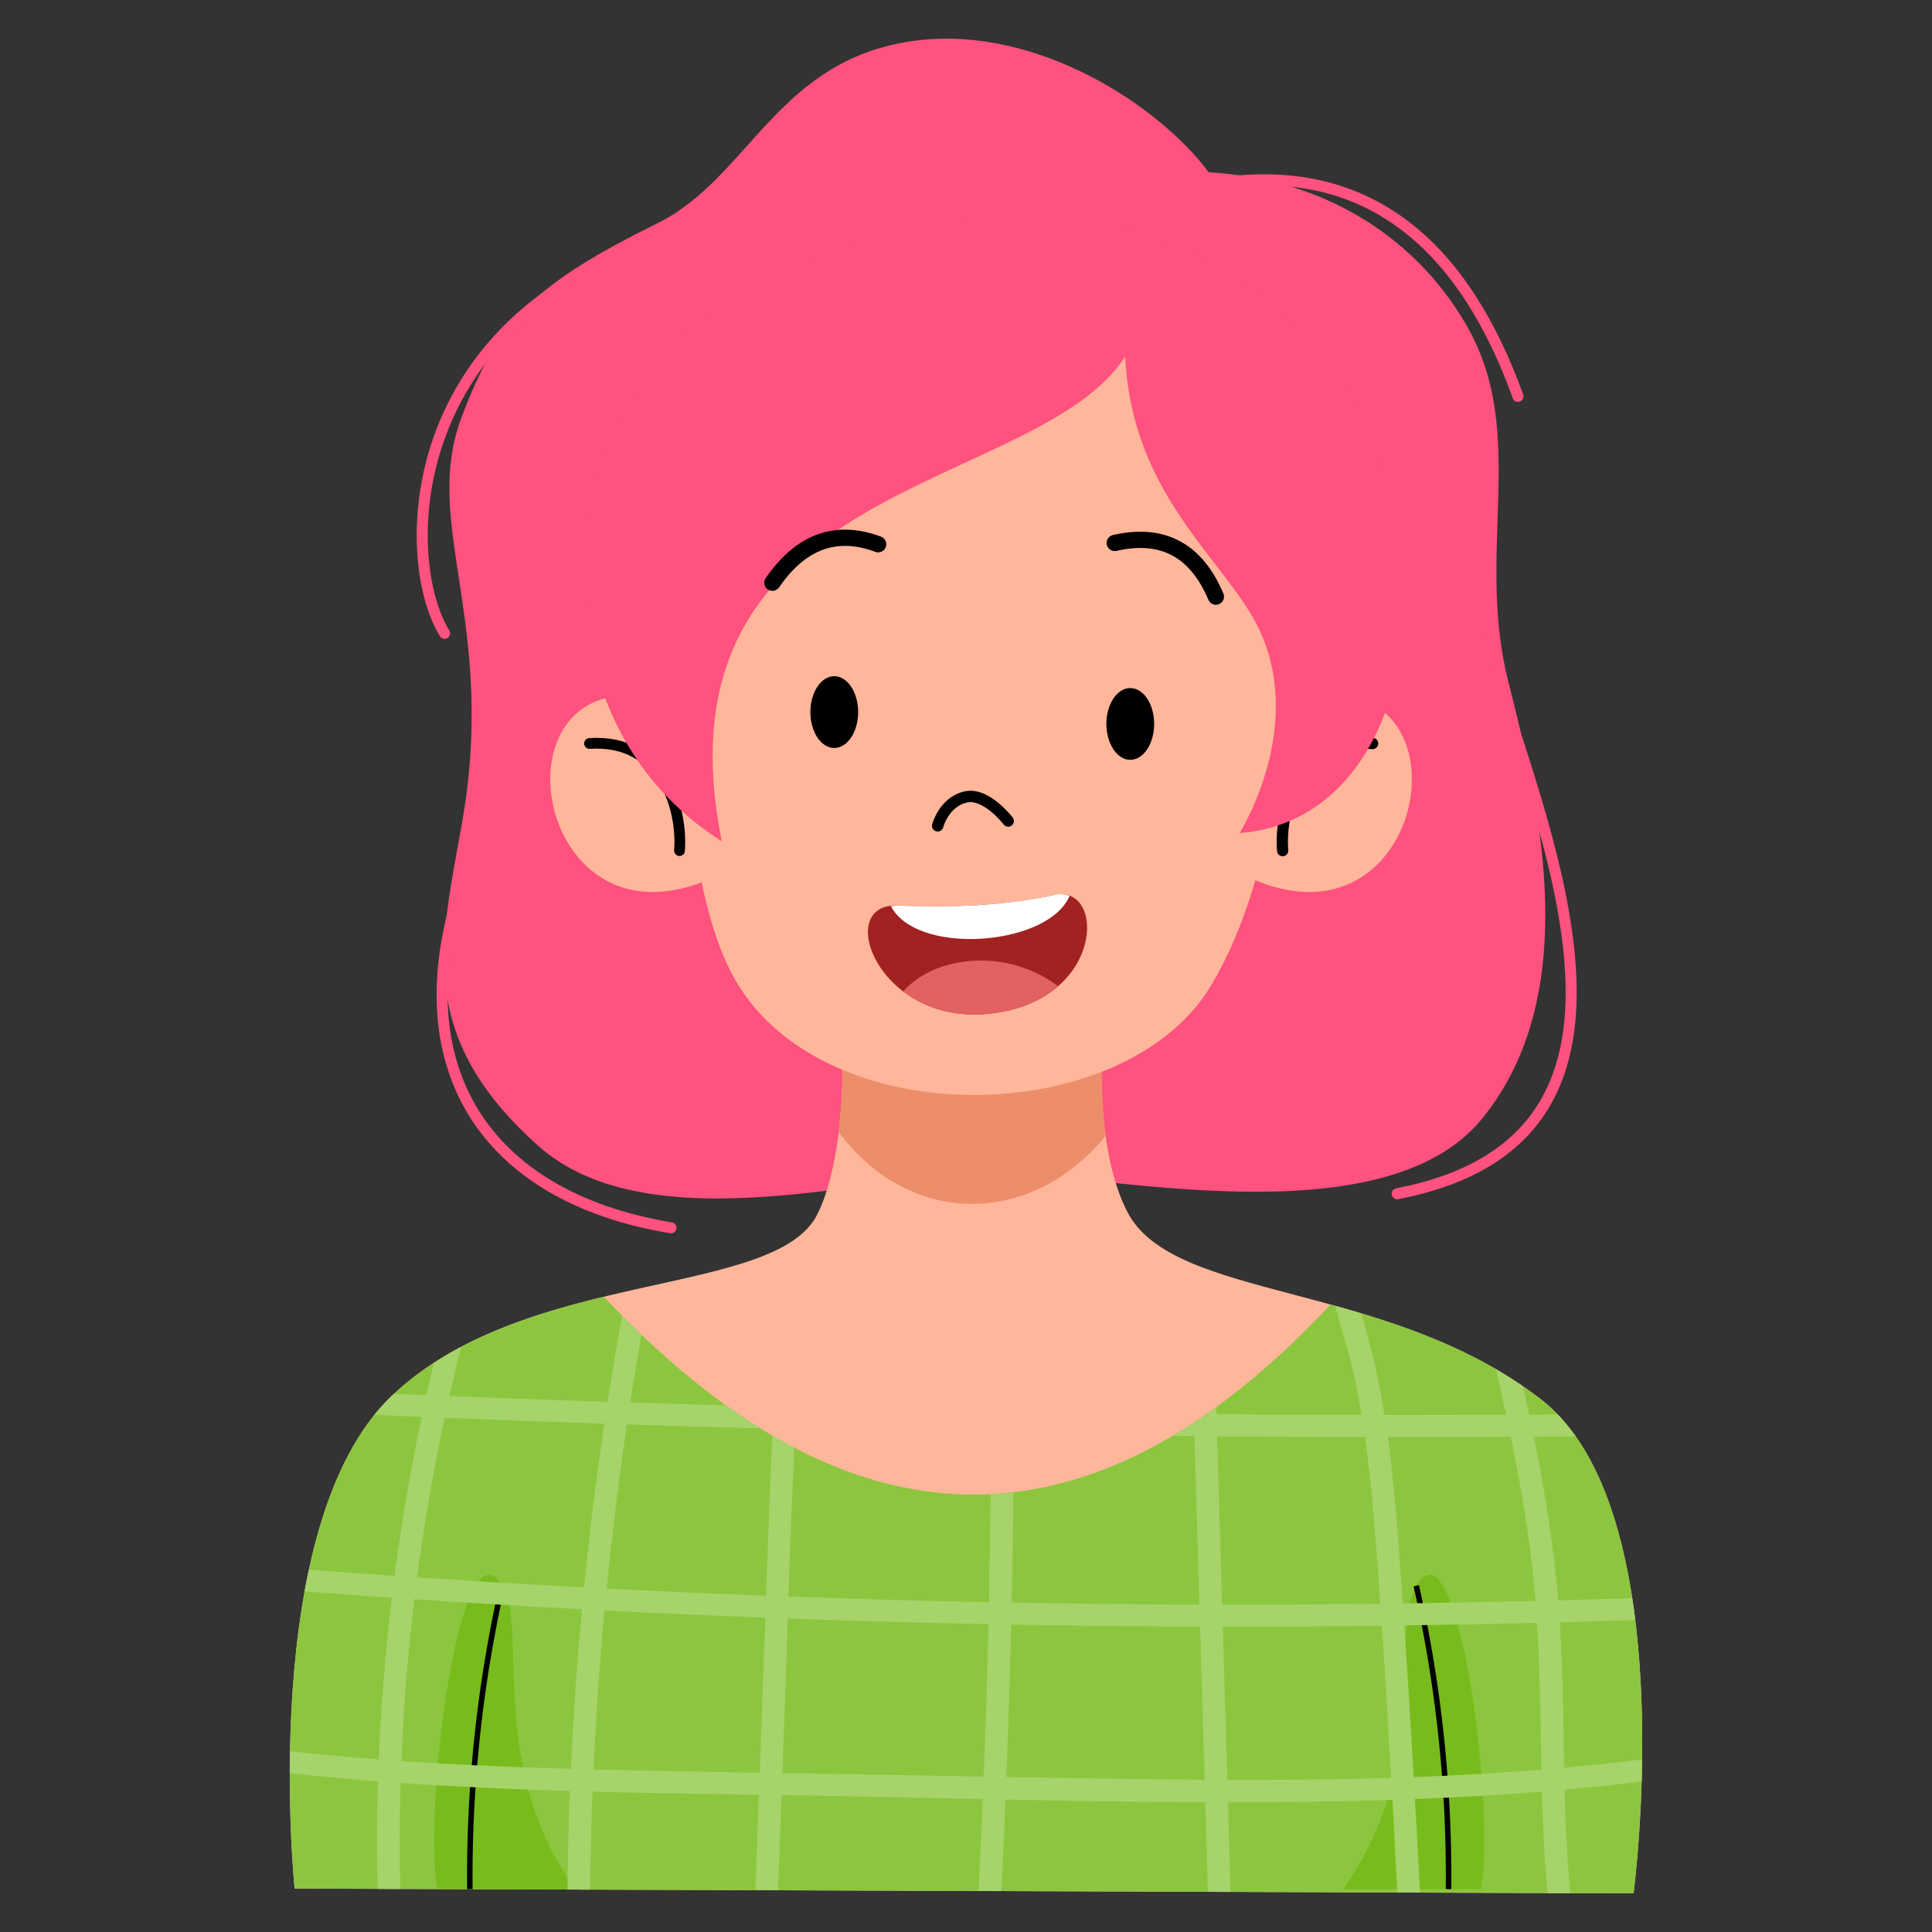 <svg id="Layer_1" data-name="Layer 1" xmlns="http://www.w3.org/2000/svg" viewBox="0 0 500 500"><rect x="0" y="0" width="500" height="500" fill="#333333" stroke="none"/><path d="M312.826,44.6C299.656,26.948,268.367,6.925,237.91,10.4c-36.6,4.173-43.6,35.366-67.665,47.321-31.607,15.7-41.175,24.686-50.826,50.351-10.394,27.644,9.36,53.243.106,105.149-5.513,30.917-12.031,54.832,19.677,83.243,29.252,26.212,89.869,6.71,117.458,6.921s101.21,17.748,126.919-13.889,15.5-79.062,6.833-112.835,5.116-64.118-10.589-91.945C367.537,62.94,344.4,46.342,312.826,44.6Z" style="fill:#ff527e;fill-rule:evenodd"/><path d="M115.06,163.9C104.646,146.935,103.9,96.932,150.63,70.9" style="fill:none;stroke:#ff527e;stroke-linecap:round;stroke-linejoin:round;stroke-width:2.849px"/><path d="M173.656,317.758c-48.7-8.053-69.776-42.221-54.17-89.069" style="fill:none;stroke:#ff527e;stroke-linecap:round;stroke-linejoin:round;stroke-width:2.849px"/><path d="M361.593,308.94c72.713-14.056,39.551-89.5,22.484-143.8" style="fill:none;stroke:#ff527e;stroke-linecap:round;stroke-linejoin:round;stroke-width:2.849px"/><path d="M312.877,47.8c42.372-7.288,66.559,17.562,79.974,54.781" style="fill:none;stroke:#ff527e;stroke-linecap:round;stroke-linejoin:round;stroke-width:2.849px"/><path d="M216.668,246.01s5.62,46.128-5.052,68.086S136.409,327.974,101.44,361.2,76.25,488.762,76.25,488.762L422.769,490s13.084-99.2-24-127.876c-39.909-30.858-95.188-25.2-107.066-48.591s-4.157-66.034-4.157-66.034Z" style="fill:#ffb69a;fill-rule:evenodd"/><path d="M217.058,293.011c18.962,25.191,50.294,23.942,69.065.969-3.008-22.03,1.417-46.481,1.417-46.481l-70.871-1.49S219.719,271.045,217.058,293.011Z" style="fill:#eb8e69;fill-rule:evenodd"/><path d="M180.674,184.555c-57.358-25.967-46.137,68.617,6.447,41.29Z" style="fill:#ffb69a;fill-rule:evenodd"/><path d="M152.567,192.415c19.382-1.3,24.113,17.6,23.284,27.723" style="fill:none;stroke:#000;stroke-linecap:round;stroke-linejoin:round;stroke-width:2.778px"/><path d="M327.124,184.555c57.358-25.967,46.137,68.617-6.447,41.29Z" style="fill:#ffb69a;fill-rule:evenodd"/><path d="M355.23,192.415c-19.381-1.3-24.113,17.6-23.284,27.723" style="fill:none;stroke:#000;stroke-linecap:round;stroke-linejoin:round;stroke-width:2.921px"/><path d="M187.947,104.955c-15.478,45.5-13.747,119.078,1.759,147.634,22.485,41.405,101.414,39.916,123.775,2.367,17.145-28.79,24.536-78.759,14.8-147.866C280.455,74.686,235.667,69.244,187.947,104.955Z" style="fill:#ffb69a;fill-rule:evenodd"/><path d="M291.193,92.263c1.554,33.331,22.376,49.93,32.455,66.526,16.233,26.73-2.851,56.808-2.851,56.808,46.509-3.525,57.394-77.536,20.43-125.256-35.652-46.026-119.929-45.412-167.671,0-28.519,27.126-35.6,96.387,13.235,127.391C167.89,123.5,268.15,128.112,291.193,92.263Z" style="fill:#ff527e;fill-rule:evenodd"/><path d="M242.674,213.726s1.576-6.212,7.3-7.48c5.291-1.171,10.941,6.229,10.941,6.229" style="fill:none;stroke:#000;stroke-linecap:round;stroke-linejoin:round;stroke-width:2.949px"/><path d="M232.068,234.367c11.283.338,25.221.568,40.856-2.767,13.4-2.859,12.953,27.8-17.182,30.774C227.192,265.19,215.849,233.88,232.068,234.367Z" style="fill:#a22222;fill-rule:evenodd"/><path d="M276.8,231.854c-2.763,6.559-12.783,10.468-22.9,11.078-9.946.6-19.984-1.993-23.321-8.421l1.482-.144c11.283.338,25.221.568,40.856-2.767A6.305,6.305,0,0,1,276.8,231.854Z" style="fill:#fff;fill-rule:evenodd"/><path d="M233.764,256.558c4.732-5.2,11.865-7.789,19.282-7.943a33.217,33.217,0,0,1,20.748,6.577c-4.077,3.621-10.007,6.388-18.054,7.182C246.48,263.288,239.029,260.61,233.764,256.558Z" style="fill:#e26161;fill-rule:evenodd"/><ellipse cx="292.514" cy="187.358" rx="6.182" ry="9.286"/><ellipse cx="215.905" cy="184.287" rx="6.182" ry="9.286"/><path d="M288.492,140.512c12.436-2.847,21.1,1.9,26.18,13.9" style="fill:none;stroke:#000;stroke-linecap:round;stroke-linejoin:round;stroke-width:4.203px"/><path d="M227.27,140.849c-10.959-4.093-20.056-.659-27.376,9.956" style="fill:none;stroke:#000;stroke-linecap:round;stroke-linejoin:round;stroke-width:4.203px"/><path d="M156.263,335.586c63.157,67.075,125.843,68.77,188.06,2.023,17.922,4.944,37.569,11.469,54.437,24.519C435.859,390.793,422.766,490,422.766,490L121.6,488.912l-45.348-.157S66.465,394.426,101.441,361.2C116.457,346.927,136.93,340.288,156.263,335.586Z" style="fill:#8cc63f"/><path d="M113.143,488.912c-3.663-22.086,6.025-96.692,16.806-78.529,6.958,11.723-4.188,46.58,18.984,78.529Z" style="fill:#77bc1c"/><path d="M129.949,410.383a342.291,342.291,0,0,0-8.349,78.529" style="fill:none;stroke:#000;stroke-miterlimit:10;stroke-width:1.425px"/><path d="M383.334,488.912c3.664-22.086-6.025-96.692-16.806-78.529-6.958,11.723,4.188,46.58-18.983,78.529Z" style="fill:#77bc1c"/><path d="M366.528,410.383a342.18,342.18,0,0,1,8.349,78.529" style="fill:none;stroke:#000;stroke-miterlimit:10;stroke-width:1.425px"/><path d="M404.8,457.485c-.082-4.376-.144-8.749-.223-13.114-.149-8.179-.382-16.357-.906-24.519q9.767-.258,19.53-.574-.35-2.843-.783-5.668-9.581.309-19.163.564c-.166-2-.345-4.006-.557-6.006-1.289-12.192-3.311-24.3-5.74-36.325l-.006-.028c3.612-.02,7.224-.064,10.836-.089-.023-.033-.048-.065-.072-.1q-.984-1.389-2.044-2.682c-.066-.081-.13-.164-.2-.245q-1.107-1.337-2.292-2.572l-.063-.065c-2.457.016-4.913.047-7.369.06q-.78-3.673-1.6-7.337l-.308-.211q-1.323-.9-2.663-1.762-.577-.369-1.156-.731c-.646-.4-1.3-.8-1.949-1.186-.3-.179-.606-.355-.909-.531.9,3.92,1.79,7.843,2.636,11.774q-15.749.067-31.5.064c-.312-1.946-.639-3.889-1-5.827-1.271-6.821-2.973-13.519-4.906-20.188-.027-.092-.053-.185-.08-.277l-.088-.027q-3.149-.946-6.245-1.81l-.449-.126c1.582,6.011,3.6,11.965,4.892,17.9.749,3.43,1.391,6.878,1.963,10.336q-18.786-.033-37.571-.181-.029-.927-.055-1.854-5.652,4.094-11.309,7.449c1.888.018,3.777.045,5.665.061l.885,29.924.4,13.683q-9.247-.026-18.5-.106-15.043-.13-30.084-.416.31-14.281.462-28.565-2.951.346-5.9.5-.168,13.984-.456,27.967-25.938-.519-51.865-1.468c.423-12.838.876-25.678,1.531-38.5q-2.849-1.483-5.7-3.147c-.425,8.183-.719,16.375-1.016,24.558l-.614,16.88q-20.631-.786-41.251-1.849,2.112-21.293,5.226-42.474,17.271.56,34.545,1.015-4.467-2.762-8.936-5.966c-8.249-.233-16.5-.457-24.745-.723.092-.59.177-1.181.27-1.771q1.245-7.895,2.651-15.762-2.506-2.4-5.014-4.931c-1.339,7.412-2.617,14.834-3.766,22.276-3.668-.121-7.337-.224-11-.352q-14.97-.524-29.935-1.144c.959-4.252,1.984-8.49,3.046-12.719-.15.079-.3.162-.448.242q-1.442.771-2.857,1.588c-.238.138-.473.281-.71.421q-1.368.813-2.71,1.672l-.324.212q-1,4.171-1.934,8.357c-2.791-.113-5.583-.237-8.375-.353-.184.171-.379.327-.562.5-.73.694-1.433,1.422-2.124,2.168q-.226.245-.451.493c-.678.751-1.343,1.519-1.985,2.317q6.137.261,12.272.519-3.461,16.35-5.9,32.884-.6,4.121-1.136,8.251-11.086-.761-22.169-1.6-.6,2.791-1.109,5.614,11.289.855,22.582,1.638-2.507,20.861-3.382,41.859-11.514-.865-22.989-2.123-.027,1.455-.041,2.874v0q-.015,1.419-.017,2.8,11.406,1.247,22.844,2.122c-.116,3.813-.2,7.626-.235,11.441-.045,5.458.02,10.916.146,16.372l5.859.02q-.309-13.7.083-27.411c14.581,1.008,29.192,1.636,43.813,2.065-.028.687-.066,1.373-.092,2.06q-.435,11.715-.545,23.439l5.874.021q.138-12.679.621-25.352c14.347.372,28.7.582,43.04.8l-.095,2.6q-.4,11.053-.8,22.109l5.865.021q.447-12.317.9-24.633,4.189.066,8.379.137c14.56.253,29.13.584,43.7.89-.107,2.619-.189,5.24-.3,7.86q-.35,7.967-.754,15.932l5.86.022q.588-11.845,1.077-23.693c17.231.35,34.467.638,51.7.694q.145,4.95.293,9.9.195,6.645.393,13.29l5.866.021-.687-23.2c14.193,0,28.382-.173,42.562-.62.085,1.513.176,3.025.26,4.538q.54,9.719,1.031,19.44l5.865.021q-.621-12.106-1.309-24.21,16.447-.621,32.859-1.93c.12,4.487.274,8.973.509,13.456q.336,6.406.95,12.8l5.88.021c-.871-8.886-1.253-17.826-1.473-26.768q9.983-.9,19.933-2.127l0-.164q.036-1.228.064-2.49l.006-.308c.019-.9.036-1.815.047-2.741v-.013Q414.907,456.581,404.8,457.485Zm-257.042.279c-1.183-.034-2.366-.057-3.549-.093-13.444-.408-26.894-.992-40.319-1.9.193-4.851.435-9.7.762-14.545q.927-13.709,2.574-27.355,21.686,1.452,43.388,2.61Q148.7,437.087,147.758,457.764Zm5.479-65.884q-1.146,9.454-2.085,18.93c-2-.106-4-.2-6-.313q-18.607-1.022-37.2-2.273,2.553-19.4,6.536-38.6c.188-.9.4-1.8.59-2.695q20.66.825,41.324,1.512Q154.671,380.144,153.237,391.88Zm43.372,66.9c-14.335-.231-28.67-.492-43-.866q.55-12.026,1.416-24.036.625-8.551,1.423-17.09,20.8,1.07,41.62,1.857Zm57.962,1q-17.338-.309-34.677-.62-8.712-.151-17.424-.285.407-11.168.812-22.335.321-8.837.6-17.68c2.129.077,4.257.165,6.386.238q22.773.783,45.557,1.226Q255.359,440.061,254.571,459.785Zm41.06.651q-17.593-.228-35.187-.552.761-19.715,1.249-39.438,24.441.444,48.887.509l1.173,39.638Q303.689,460.54,295.631,460.436Zm19.359-88.715q19.137.149,38.274.186c.993,7.037,1.713,14.111,2.3,21.191q.913,10.965,1.668,21.945-20.476.243-40.957.225Q315.633,393.494,314.99,371.721Zm2.629,88.9-.5-17.048-.669-22.6q20.328.019,40.654-.212l.519-.008c.888,13.117,1.661,26.241,2.407,39.364C345.9,460.55,331.753,460.669,317.619,460.621Zm44.2-62.733c-.667-8.68-1.473-17.361-2.664-25.99q15.921.01,31.843-.053c2.234,10.893,4.159,21.841,5.455,32.882.375,3.193.679,6.389.934,9.587q-17.169.421-34.341.661Q362.457,406.43,361.815,397.888Zm4.062,62.019q-.682-11.739-1.421-23.475-.5-7.884-1.029-15.769,17.179-.238,34.355-.649c.78,12.643.875,25.314,1.143,37.983C387.928,458.888,376.908,459.5,365.877,459.907Z" style="fill:#a6d36a"/></svg>